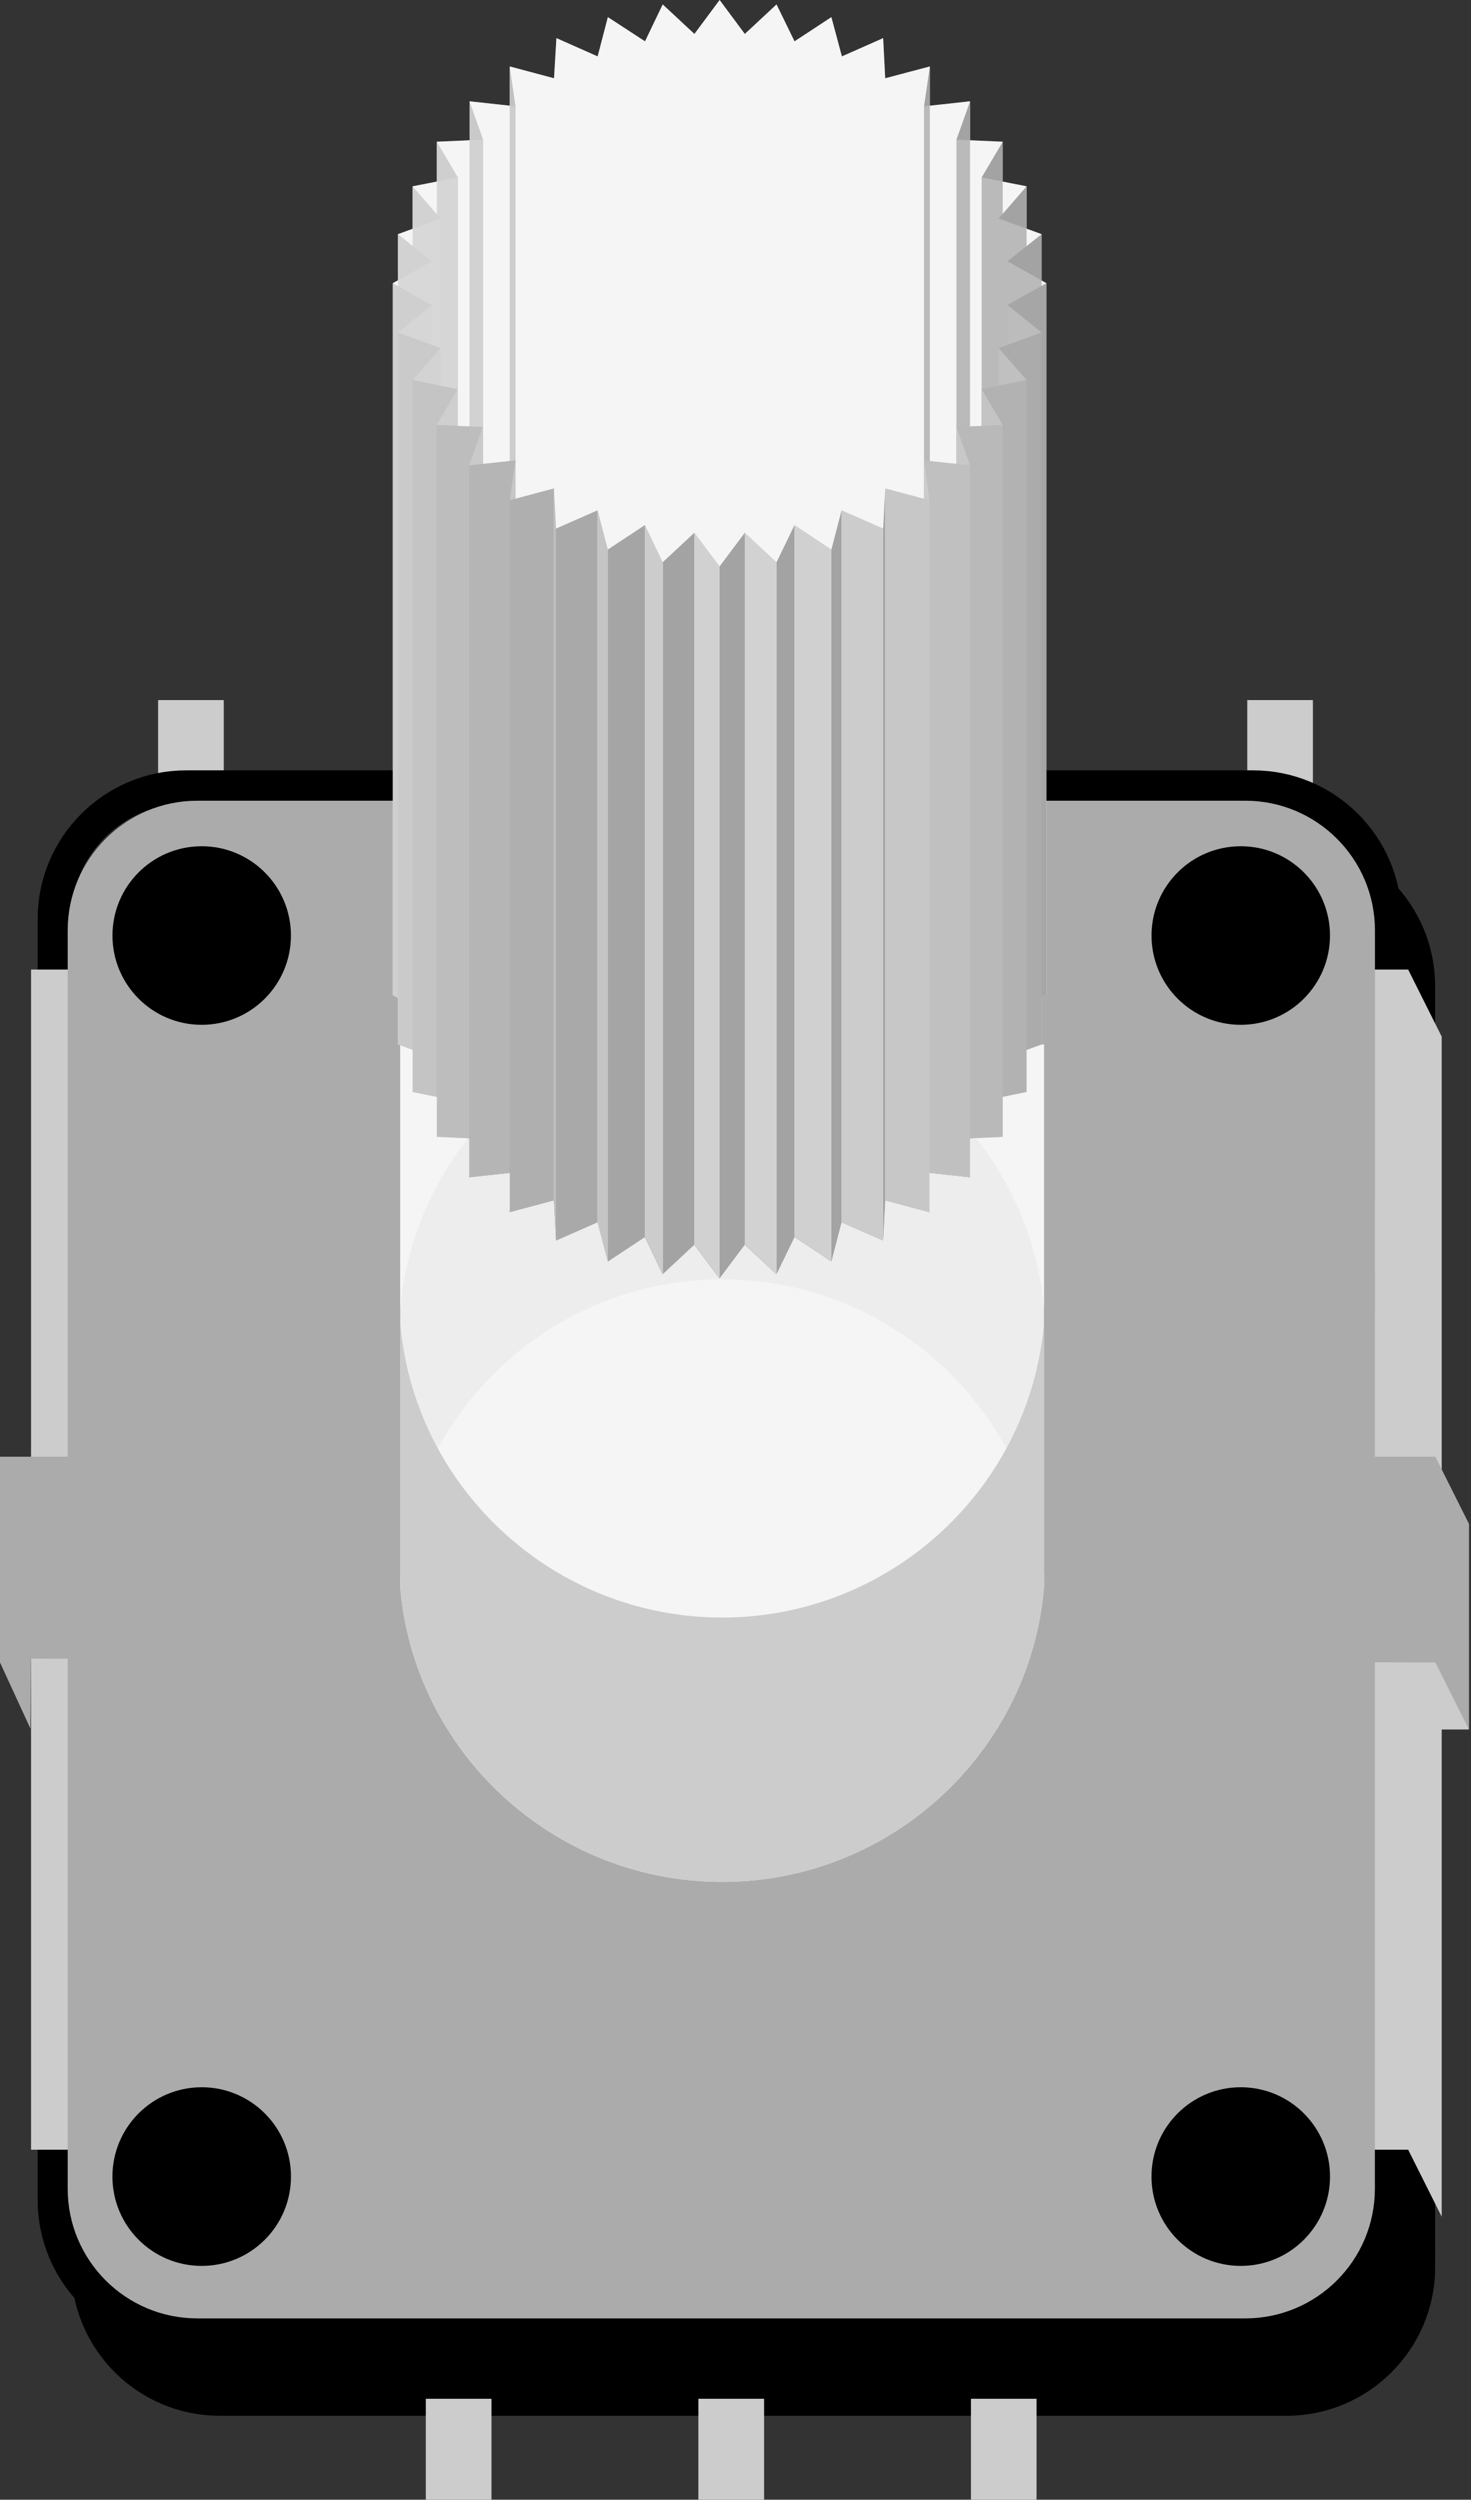 <?xml version="1.0" encoding="utf-8"?>
<!-- Generator: Adobe Illustrator 15.1.0, SVG Export Plug-In . SVG Version: 6.00 Build 0)  -->
<!DOCTYPE svg PUBLIC "-//W3C//DTD SVG 1.1//EN" "http://www.w3.org/Graphics/SVG/1.1/DTD/svg11.dtd">
<svg version="1.1" id="Ebene_1" xmlns:svg="http://www.w3.org/2000/svg"
	 xmlns="http://www.w3.org/2000/svg" xmlns:xlink="http://www.w3.org/1999/xlink" x="0px" y="0px" width="38.857px"
	 height="65.988px" viewBox="0 0 38.857 65.988" enable-background="new 0 0 38.857 65.988" xml:space="preserve">
<rect x="0" y="0" width="38.857" height="65.988" fill="#333333" stroke="none"/>
<g>
	<g>
		<rect x="25.746" y="18.481" fill="#CCCCCC" width="1.734" height="2.666"/>
		<rect x="18.545" y="18.481" fill="#CCCCCC" width="1.736" height="2.666"/>
		<rect x="32.947" y="18.481" fill="#CCCCCC" width="1.734" height="2.666"/>
		<rect x="11.346" y="18.481" fill="#CCCCCC" width="1.733" height="2.666"/>
		<rect x="4.176" y="18.481" fill="#CCCCCC" width="1.735" height="2.666"/>
	</g>
	<g id="breadboard_1_">
		<path stroke="#000000" stroke-width="0.883" d="M37.469,59.845c0,1.923-1.562,3.485-3.483,3.485H5.806
			c-1.926,0-3.485-1.563-3.485-3.485V26.034c0-1.924,1.56-3.486,3.485-3.486h28.179c1.923,0,3.483,1.563,3.483,3.486V59.845
			L37.469,59.845z"/>
		<rect x="0.886" y="40.225" fill="#CCCCCC" width="37.913" height="5.43"/>
		<rect x="25.648" y="63.322" fill="#CCCCCC" width="1.733" height="2.666"/>
		<rect x="18.448" y="63.322" fill="#CCCCCC" width="1.736" height="2.666"/>
		<rect x="11.248" y="63.322" fill="#CCCCCC" width="1.735" height="2.666"/>
		<path fill="none" stroke="#000000" stroke-width="0.883" d="M36.583,58.076c0,1.925-1.562,3.487-3.484,3.487H4.92
			c-1.924,0-3.484-1.563-3.484-3.487V24.262c0-1.923,1.561-3.485,3.484-3.485h28.179c1.924,0,3.484,1.563,3.484,3.485V58.076
			L36.583,58.076z"/>
		<polygon fill="#CCCCCC" points="38.083,27.364 38.083,58.516 37.197,56.748 0.82,56.748 0.82,25.594 37.197,25.594 		"/>
		<polygon fill="#ABABAB" points="38.802,40.225 38.802,45.655 37.915,43.885 0.82,43.784 0.803,45.63 0,43.885 0,38.454 
			37.915,38.454 		"/>
		<path fill="#ABABAB" d="M36.318,57.777c0,1.892-1.533,3.424-3.425,3.424H5.213c-1.891,0-3.425-1.532-3.425-3.424V24.561
			c0-1.891,1.534-3.424,3.425-3.424h27.682c1.89,0,3.425,1.534,3.425,3.424L36.318,57.777L36.318,57.777z"/>
		<circle cx="32.775" cy="57.457" r="2.358"/>
		<circle cx="5.328" cy="57.457" r="2.358"/>
		<circle cx="32.775" cy="24.696" r="2.357"/>
		<circle cx="5.328" cy="24.696" r="2.357"/>
	</g>
	<path fill="#666666" d="M10.57,41.553c0.368-4.357,4.052-7.781,8.504-7.781s8.136,3.424,8.504,7.781v-6.979
		c-0.368-4.357-4.052-7.781-8.504-7.781s-8.136,3.424-8.504,7.781V41.553z"/>
	<path opacity="0.88" fill="#FFFFFF" enable-background="new    " d="M26.38,27.984l0.737,0.841l-1.188,0.242l0.558,0.943
		l-1.224,0.055l0.359,1.013l-1.216-0.132l0.145,1.052l-1.17-0.312l-0.054,1.061l-1.099-0.483L21.959,33.3l-0.973-0.646l-0.478,0.981
		l-0.837-0.779l-0.666,0.889l-0.666-0.889l-0.837,0.779l-0.468-0.981L16.057,33.3l-0.271-1.036l-1.098,0.483l-0.055-1.061
		l-1.17,0.312l0.153-1.052l-1.224,0.132l0.359-1.013l-1.215-0.055l0.549-0.943L10.9,28.825l0.738-0.841l-1.067-0.393v14.306
		c0.368,4.356,4.052,7.781,8.504,7.781s8.136-3.425,8.504-7.781V27.571h-0.064L26.38,27.984z"/>
	<polygon fill="#FFFFFF" points="27.64,7.475 27.514,7.405 27.514,6.181 27.117,6.037 27.117,4.918 26.487,4.794 26.487,3.741 
		25.624,3.703 25.624,2.674 24.562,2.79 24.562,1.754 23.383,2.066 23.329,1.006 22.239,1.489 21.961,0.452 20.988,1.091 
		20.512,0.117 19.675,0.896 19.009,0 18.343,0.896 17.506,0.117 17.038,1.091 16.057,0.452 15.787,1.489 14.698,1.006 14.635,2.066 
		13.465,1.754 13.465,2.79 12.403,2.674 12.403,3.703 11.539,3.741 11.539,4.793 10.899,4.918 10.899,6.04 10.513,6.181 
		10.513,7.399 10.377,7.475 10.377,26.269 10.513,26.346 10.513,27.571 10.899,27.713 10.899,28.825 11.539,28.955 11.539,30.01 
		12.394,30.049 12.394,31.078 13.465,30.963 13.465,31.998 14.635,31.686 14.688,32.747 15.787,32.262 16.057,33.3 17.038,32.653 
		17.506,33.635 18.343,32.855 19.009,33.744 19.675,32.855 20.512,33.635 20.988,32.653 21.961,33.3 22.23,32.262 23.329,32.747 
		23.383,31.686 24.553,31.998 24.553,30.962 25.624,31.078 25.624,30.049 26.487,30.01 26.487,28.953 27.117,28.825 27.117,27.716 
		27.514,27.571 27.514,26.34 27.64,26.269 	"/>
	<g>
		<g opacity="0.72">
			<g>
				<g enable-background="new    ">
					<g>
						<polygon fill="#808080" points="24.562,1.754 24.562,20.549 24.408,21.6 24.408,2.806 						"/>
					</g>
					<g>
						<polygon fill="#A9A9A9" points="13.618,2.806 13.618,21.6 13.465,20.549 13.465,1.754 						"/>
					</g>
					<g>
						<polygon fill="#B4B4B4" points="12.763,3.687 12.763,22.481 12.403,21.468 12.403,2.674 						"/>
					</g>
					<g>
						<polygon fill="#808080" points="25.624,2.674 25.624,21.468 25.264,22.481 25.264,3.687 						"/>
					</g>
					<g>
						<polygon fill="#BCBCBC" points="12.097,4.684 12.097,23.479 11.539,22.536 11.539,3.741 						"/>
					</g>
					<g>
						<polygon fill="#808080" points="26.487,3.741 26.487,22.536 25.93,23.479 25.93,4.684 						"/>
					</g>
					<g>
						<polygon fill="#808080" points="27.117,4.918 27.117,23.713 26.38,24.562 26.38,5.768 						"/>
					</g>
					<g>
						<polygon fill="#C0C0C0" points="11.638,5.768 11.638,24.562 10.899,23.713 10.899,4.918 						"/>
					</g>
					<g>
						<polygon fill="#808080" points="27.514,6.181 27.514,24.975 26.613,25.692 26.613,6.898 						"/>
					</g>
					<g>
						<polygon fill="#C0C0C0" points="11.404,6.898 11.404,25.692 10.513,24.975 10.513,6.181 						"/>
					</g>
					<g>
						<polygon fill="#848484" points="27.64,7.475 27.64,26.269 26.613,26.846 26.613,8.052 						"/>
					</g>
					<g>
						<polygon fill="#BCBCBC" points="11.404,8.052 11.404,26.846 10.377,26.269 10.377,7.475 						"/>
					</g>
					<g>
						<polygon fill="#B6B6B6" points="11.638,9.19 11.638,27.984 10.513,27.571 10.513,8.777 						"/>
					</g>
					<g>
						<polygon fill="#8B8B8B" points="27.514,8.777 27.514,27.571 26.38,27.984 26.38,9.19 						"/>
					</g>
					<g>
						<polygon fill="#949494" points="27.117,10.031 27.117,28.825 25.93,29.067 25.93,10.273 						"/>
					</g>
					<g>
						<polygon fill="#ADADAD" points="12.087,10.273 12.087,29.067 10.899,28.825 10.899,10.031 						"/>
					</g>
					<g>
						<polygon fill="#A3A3A3" points="12.753,11.27 12.753,30.065 11.539,30.01 11.539,11.216 						"/>
					</g>
					<g>
						<polygon fill="#9E9E9E" points="26.487,11.216 26.487,30.01 25.264,30.065 25.264,11.27 						"/>
					</g>
					<g>
						<polygon fill="#999999" points="13.618,12.151 13.618,30.946 12.394,31.078 12.394,12.283 						"/>
					</g>
					<g>
						<polygon fill="#A8A8A8" points="25.624,12.283 25.624,31.078 24.408,30.946 24.408,12.151 						"/>
					</g>
					<g>
						<polygon fill="#B1B1B1" points="24.553,13.203 24.553,31.998 23.383,31.686 23.383,12.892 						"/>
					</g>
					<g>
						<polygon fill="#909090" points="14.635,12.892 14.635,31.686 13.465,31.998 13.465,13.203 						"/>
					</g>
					<g>
						<polygon fill="#A3A3A3" points="14.688,13.952 14.688,32.747 14.635,31.686 14.635,12.892 						"/>
					</g>
					<g>
						<polygon fill="#808080" points="23.383,12.892 23.383,31.686 23.329,32.747 23.329,13.952 						"/>
					</g>
					<g>
						<polygon fill="#888888" points="15.787,13.469 15.787,32.262 14.688,32.747 14.688,13.952 						"/>
					</g>
					<g>
						<polygon fill="#B9B9B9" points="23.329,13.952 23.329,32.747 22.23,32.262 22.23,13.469 						"/>
					</g>
					<g>
						<polygon fill="#AFAFAF" points="16.057,14.505 16.057,33.3 15.787,32.262 15.787,13.469 						"/>
					</g>
					<g>
						<polygon fill="#828282" points="17.038,13.858 17.038,32.653 16.057,33.3 16.057,14.505 						"/>
					</g>
					<g>
						<polygon fill="#BEBEBE" points="21.961,14.505 21.961,33.3 20.988,32.653 20.988,13.858 						"/>
					</g>
					<g>
						<polygon fill="#808080" points="22.23,13.469 22.23,32.262 21.961,33.3 21.961,14.505 						"/>
					</g>
					<g>
						<polygon fill="#808080" points="18.343,14.061 18.343,32.855 17.506,33.635 17.506,14.84 						"/>
					</g>
					<g>
						<polygon fill="#C0C0C0" points="20.512,14.84 20.512,33.635 19.675,32.855 19.675,14.061 						"/>
					</g>
					<g>
						<polygon fill="#808080" points="20.988,13.858 20.988,32.653 20.512,33.635 20.512,14.84 						"/>
					</g>
					<g>
						<polygon fill="#B9B9B9" points="17.506,14.84 17.506,33.635 17.038,32.653 17.038,13.858 						"/>
					</g>
					<g>
						<polygon fill="#808080" points="19.675,14.061 19.675,32.855 19.009,33.744 19.009,14.949 						"/>
					</g>
					<g>
						<polygon fill="#BFBFBF" points="19.009,14.949 19.009,33.744 18.343,32.855 18.343,14.061 						"/>
					</g>
					<g opacity="0.36">
						<polygon fill="#D7D7D7" points="26.613,8.052 27.514,8.777 26.38,9.19 27.117,10.031 25.93,10.273 26.487,11.216 
							25.264,11.27 25.624,12.283 24.408,12.151 24.553,13.203 23.383,12.892 23.329,13.952 22.23,13.469 21.961,14.505 
							20.988,13.858 20.512,14.84 19.675,14.061 19.009,14.949 18.343,14.061 17.506,14.84 17.038,13.858 16.057,14.505 
							15.787,13.469 14.688,13.952 14.635,12.892 13.465,13.203 13.618,12.151 12.394,12.283 12.753,11.27 11.539,11.216 
							12.087,10.273 10.899,10.031 11.638,9.19 10.513,8.777 11.404,8.052 10.377,7.475 11.404,6.898 10.513,6.181 11.638,5.768 
							10.899,4.918 12.097,4.684 11.539,3.741 12.763,3.687 12.403,2.674 13.618,2.806 13.465,1.754 14.635,2.066 14.698,1.006 
							15.787,1.489 16.057,0.452 17.038,1.091 17.506,0.117 18.343,0.896 19.009,0 19.675,0.896 20.512,0.117 20.988,1.091 
							21.961,0.452 22.239,1.489 23.329,1.006 23.383,2.066 24.562,1.754 24.408,2.806 25.624,2.674 25.264,3.687 26.487,3.741 
							25.93,4.684 27.117,4.918 26.38,5.768 27.514,6.181 26.613,6.898 27.64,7.475 						"/>
					</g>
				</g>
			</g>
		</g>
	</g>
	<path fill="#CCCCCC" d="M27.579,34.919c-0.368,4.357-4.052,7.781-8.504,7.781s-8.137-3.424-8.504-7.781v6.979
		c0.368,4.356,4.052,7.781,8.504,7.781s8.136-3.425,8.504-7.781V34.919z"/>
</g>
</svg>
